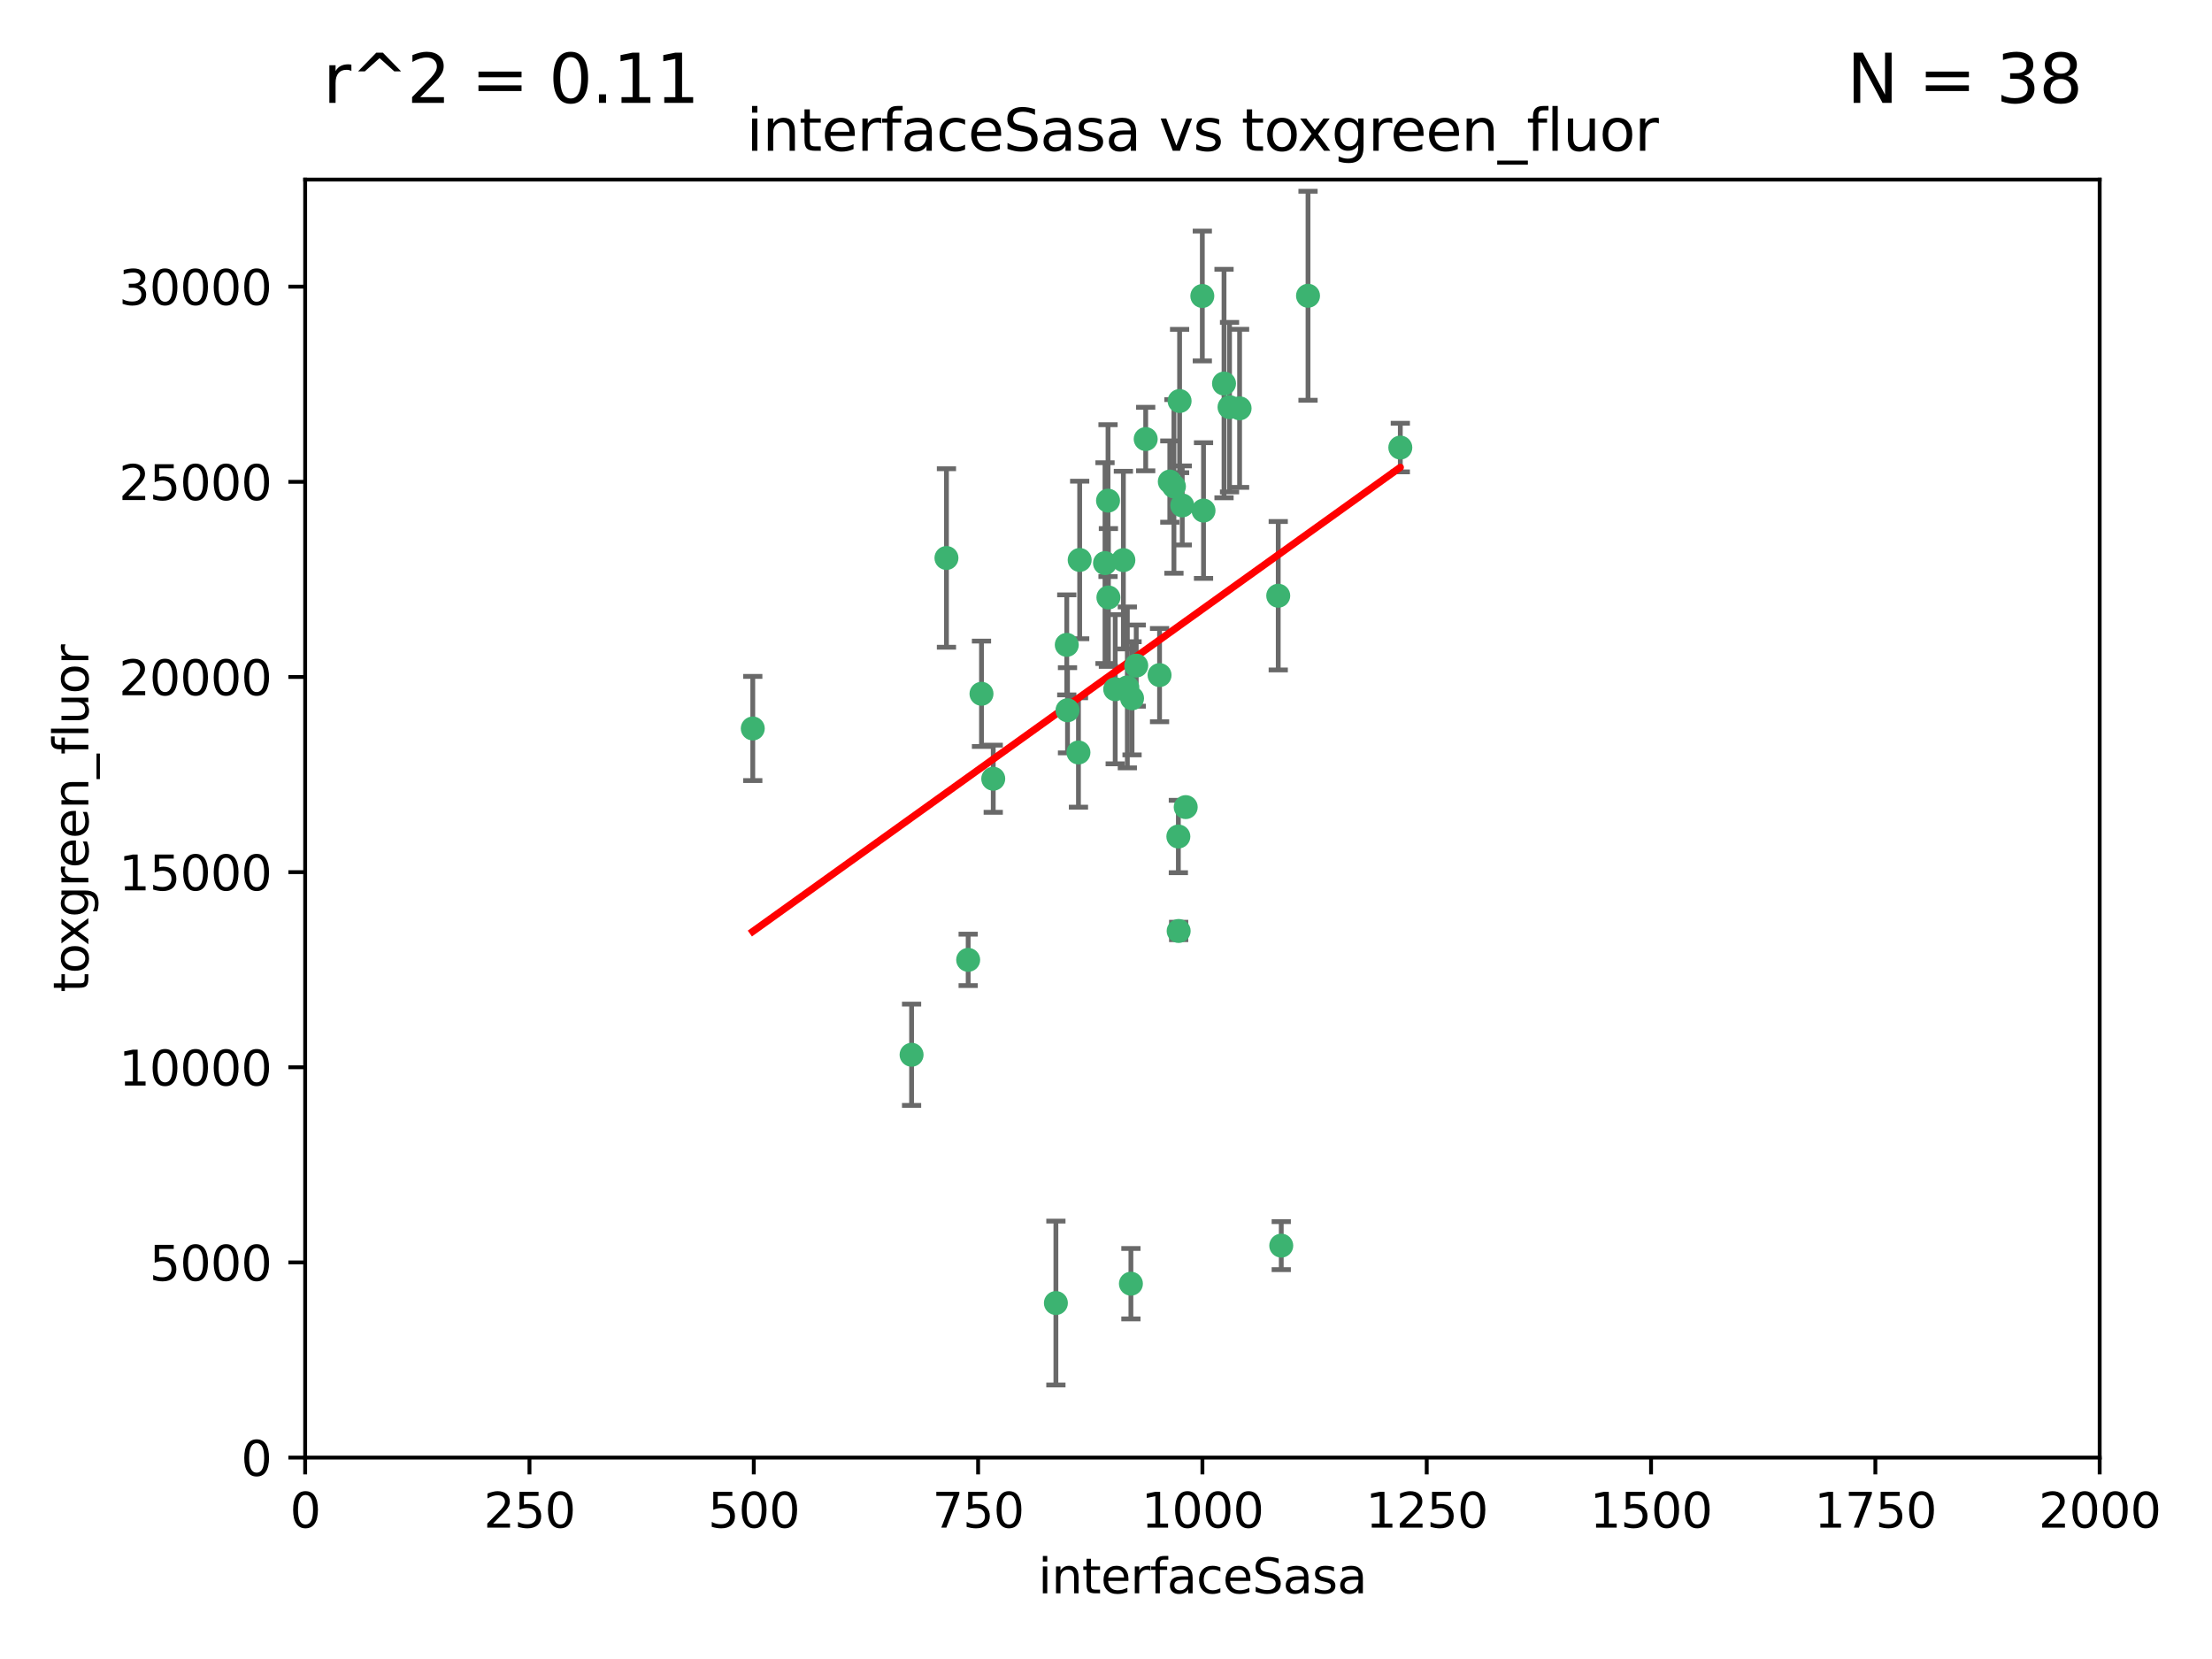 <?xml version="1.0" encoding="utf-8" standalone="no"?>
<!DOCTYPE svg PUBLIC "-//W3C//DTD SVG 1.1//EN"
  "http://www.w3.org/Graphics/SVG/1.1/DTD/svg11.dtd">
<svg xmlns:xlink="http://www.w3.org/1999/xlink" width="460.8pt" height="345.6pt" viewBox="0 0 460.8 345.6" xmlns="http://www.w3.org/2000/svg" version="1.1">
 <defs>
  <style type="text/css">*{stroke-linejoin: round; stroke-linecap: butt}</style>
 </defs>
 <g id="figure_1">
  <g id="patch_1">
   <path d="M 0 345.6 
L 460.8 345.6 
L 460.8 0 
L 0 0 
z
" style="fill: #ffffff"/>
  </g>
  <g id="axes_1">
   <g id="patch_2">
    <path d="M 63.571 303.64 
L 437.4 303.64 
L 437.4 37.411 
L 63.571 37.411 
z
" style="fill: #ffffff"/>
   </g>
   <g id="PathCollection_1">
    <defs>
     <path id="m54187529a6" d="M 0 1.118 
C 0.297 1.118 0.581 1 0.791 0.791 
C 1 0.581 1.118 0.297 1.118 0 
C 1.118 -0.297 1 -0.581 0.791 -0.791 
C 0.581 -1 0.297 -1.118 0 -1.118 
C -0.297 -1.118 -0.581 -1 -0.791 -0.791 
C -1 -0.581 -1.118 -0.297 -1.118 0 
C -1.118 0.297 -1 0.581 -0.791 0.791 
C -0.581 1 -0.297 1.118 0 1.118 
z
" style="stroke: #3cb371"/>
    </defs>
    <g clip-path="url(#pf395043633)">
     <use xlink:href="#m54187529a6" x="243.693" y="100.319" style="fill: #3cb371; stroke: #3cb371"/>
     <use xlink:href="#m54187529a6" x="272.484" y="61.614" style="fill: #3cb371; stroke: #3cb371"/>
     <use xlink:href="#m54187529a6" x="266.28" y="124.1" style="fill: #3cb371; stroke: #3cb371"/>
     <use xlink:href="#m54187529a6" x="250.716" y="106.358" style="fill: #3cb371; stroke: #3cb371"/>
     <use xlink:href="#m54187529a6" x="254.987" y="79.9" style="fill: #3cb371; stroke: #3cb371"/>
     <use xlink:href="#m54187529a6" x="258.229" y="85.062" style="fill: #3cb371; stroke: #3cb371"/>
     <use xlink:href="#m54187529a6" x="241.557" y="140.634" style="fill: #3cb371; stroke: #3cb371"/>
     <use xlink:href="#m54187529a6" x="230.194" y="117.306" style="fill: #3cb371; stroke: #3cb371"/>
     <use xlink:href="#m54187529a6" x="246.284" y="105.288" style="fill: #3cb371; stroke: #3cb371"/>
     <use xlink:href="#m54187529a6" x="244.553" y="101.33" style="fill: #3cb371; stroke: #3cb371"/>
     <use xlink:href="#m54187529a6" x="232.318" y="143.574" style="fill: #3cb371; stroke: #3cb371"/>
     <use xlink:href="#m54187529a6" x="256.134" y="84.817" style="fill: #3cb371; stroke: #3cb371"/>
     <use xlink:href="#m54187529a6" x="234.02" y="116.682" style="fill: #3cb371; stroke: #3cb371"/>
     <use xlink:href="#m54187529a6" x="238.669" y="91.463" style="fill: #3cb371; stroke: #3cb371"/>
     <use xlink:href="#m54187529a6" x="245.731" y="83.54" style="fill: #3cb371; stroke: #3cb371"/>
     <use xlink:href="#m54187529a6" x="266.908" y="259.488" style="fill: #3cb371; stroke: #3cb371"/>
     <use xlink:href="#m54187529a6" x="222.381" y="147.962" style="fill: #3cb371; stroke: #3cb371"/>
     <use xlink:href="#m54187529a6" x="291.711" y="93.237" style="fill: #3cb371; stroke: #3cb371"/>
     <use xlink:href="#m54187529a6" x="224.916" y="116.65" style="fill: #3cb371; stroke: #3cb371"/>
     <use xlink:href="#m54187529a6" x="250.465" y="61.664" style="fill: #3cb371; stroke: #3cb371"/>
     <use xlink:href="#m54187529a6" x="204.462" y="144.527" style="fill: #3cb371; stroke: #3cb371"/>
     <use xlink:href="#m54187529a6" x="201.688" y="199.958" style="fill: #3cb371; stroke: #3cb371"/>
     <use xlink:href="#m54187529a6" x="222.228" y="134.337" style="fill: #3cb371; stroke: #3cb371"/>
     <use xlink:href="#m54187529a6" x="230.822" y="104.293" style="fill: #3cb371; stroke: #3cb371"/>
     <use xlink:href="#m54187529a6" x="224.662" y="156.754" style="fill: #3cb371; stroke: #3cb371"/>
     <use xlink:href="#m54187529a6" x="236.699" y="138.657" style="fill: #3cb371; stroke: #3cb371"/>
     <use xlink:href="#m54187529a6" x="230.901" y="124.464" style="fill: #3cb371; stroke: #3cb371"/>
     <use xlink:href="#m54187529a6" x="245.473" y="174.261" style="fill: #3cb371; stroke: #3cb371"/>
     <use xlink:href="#m54187529a6" x="206.91" y="162.223" style="fill: #3cb371; stroke: #3cb371"/>
     <use xlink:href="#m54187529a6" x="235.59" y="267.417" style="fill: #3cb371; stroke: #3cb371"/>
     <use xlink:href="#m54187529a6" x="245.536" y="193.94" style="fill: #3cb371; stroke: #3cb371"/>
     <use xlink:href="#m54187529a6" x="235.826" y="145.468" style="fill: #3cb371; stroke: #3cb371"/>
     <use xlink:href="#m54187529a6" x="247.005" y="168.134" style="fill: #3cb371; stroke: #3cb371"/>
     <use xlink:href="#m54187529a6" x="219.963" y="271.445" style="fill: #3cb371; stroke: #3cb371"/>
     <use xlink:href="#m54187529a6" x="189.899" y="219.726" style="fill: #3cb371; stroke: #3cb371"/>
     <use xlink:href="#m54187529a6" x="234.846" y="143.2" style="fill: #3cb371; stroke: #3cb371"/>
     <use xlink:href="#m54187529a6" x="197.163" y="116.24" style="fill: #3cb371; stroke: #3cb371"/>
     <use xlink:href="#m54187529a6" x="156.817" y="151.755" style="fill: #3cb371; stroke: #3cb371"/>
    </g>
   </g>
   <g id="matplotlib.axis_1">
    <g id="xtick_1">
     <g id="line2d_1">
      <defs>
       <path id="m71672c6d0e" d="M 0 0 
L 0 3.5 
" style="stroke: #000000; stroke-width: 0.8"/>
      </defs>
      <g>
       <use xlink:href="#m71672c6d0e" x="63.571" y="303.64" style="stroke: #000000; stroke-width: 0.8"/>
      </g>
     </g>
     <g id="text_1">
      <!-- 0 -->
      <g transform="translate(60.39 318.238)scale(0.1 -0.1)">
       <defs>
        <path id="DejaVuSans-30" d="M 2034 4250 
Q 1547 4250 1301 3770 
Q 1056 3291 1056 2328 
Q 1056 1369 1301 889 
Q 1547 409 2034 409 
Q 2525 409 2770 889 
Q 3016 1369 3016 2328 
Q 3016 3291 2770 3770 
Q 2525 4250 2034 4250 
z
M 2034 4750 
Q 2819 4750 3233 4129 
Q 3647 3509 3647 2328 
Q 3647 1150 3233 529 
Q 2819 -91 2034 -91 
Q 1250 -91 836 529 
Q 422 1150 422 2328 
Q 422 3509 836 4129 
Q 1250 4750 2034 4750 
z
" transform="scale(0.016)"/>
       </defs>
       <use xlink:href="#DejaVuSans-30"/>
      </g>
     </g>
    </g>
    <g id="xtick_2">
     <g id="line2d_2">
      <g>
       <use xlink:href="#m71672c6d0e" x="110.3" y="303.64" style="stroke: #000000; stroke-width: 0.8"/>
      </g>
     </g>
     <g id="text_2">
      <!-- 250 -->
      <g transform="translate(100.756 318.238)scale(0.1 -0.1)">
       <defs>
        <path id="DejaVuSans-32" d="M 1228 531 
L 3431 531 
L 3431 0 
L 469 0 
L 469 531 
Q 828 903 1448 1529 
Q 2069 2156 2228 2338 
Q 2531 2678 2651 2914 
Q 2772 3150 2772 3378 
Q 2772 3750 2511 3984 
Q 2250 4219 1831 4219 
Q 1534 4219 1204 4116 
Q 875 4013 500 3803 
L 500 4441 
Q 881 4594 1212 4672 
Q 1544 4750 1819 4750 
Q 2544 4750 2975 4387 
Q 3406 4025 3406 3419 
Q 3406 3131 3298 2873 
Q 3191 2616 2906 2266 
Q 2828 2175 2409 1742 
Q 1991 1309 1228 531 
z
" transform="scale(0.016)"/>
        <path id="DejaVuSans-35" d="M 691 4666 
L 3169 4666 
L 3169 4134 
L 1269 4134 
L 1269 2991 
Q 1406 3038 1543 3061 
Q 1681 3084 1819 3084 
Q 2600 3084 3056 2656 
Q 3513 2228 3513 1497 
Q 3513 744 3044 326 
Q 2575 -91 1722 -91 
Q 1428 -91 1123 -41 
Q 819 9 494 109 
L 494 744 
Q 775 591 1075 516 
Q 1375 441 1709 441 
Q 2250 441 2565 725 
Q 2881 1009 2881 1497 
Q 2881 1984 2565 2268 
Q 2250 2553 1709 2553 
Q 1456 2553 1204 2497 
Q 953 2441 691 2322 
L 691 4666 
z
" transform="scale(0.016)"/>
       </defs>
       <use xlink:href="#DejaVuSans-32"/>
       <use xlink:href="#DejaVuSans-35" x="63.623"/>
       <use xlink:href="#DejaVuSans-30" x="127.246"/>
      </g>
     </g>
    </g>
    <g id="xtick_3">
     <g id="line2d_3">
      <g>
       <use xlink:href="#m71672c6d0e" x="157.028" y="303.64" style="stroke: #000000; stroke-width: 0.8"/>
      </g>
     </g>
     <g id="text_3">
      <!-- 500 -->
      <g transform="translate(147.485 318.238)scale(0.1 -0.1)">
       <use xlink:href="#DejaVuSans-35"/>
       <use xlink:href="#DejaVuSans-30" x="63.623"/>
       <use xlink:href="#DejaVuSans-30" x="127.246"/>
      </g>
     </g>
    </g>
    <g id="xtick_4">
     <g id="line2d_4">
      <g>
       <use xlink:href="#m71672c6d0e" x="203.757" y="303.64" style="stroke: #000000; stroke-width: 0.8"/>
      </g>
     </g>
     <g id="text_4">
      <!-- 750 -->
      <g transform="translate(194.213 318.238)scale(0.1 -0.1)">
       <defs>
        <path id="DejaVuSans-37" d="M 525 4666 
L 3525 4666 
L 3525 4397 
L 1831 0 
L 1172 0 
L 2766 4134 
L 525 4134 
L 525 4666 
z
" transform="scale(0.016)"/>
       </defs>
       <use xlink:href="#DejaVuSans-37"/>
       <use xlink:href="#DejaVuSans-35" x="63.623"/>
       <use xlink:href="#DejaVuSans-30" x="127.246"/>
      </g>
     </g>
    </g>
    <g id="xtick_5">
     <g id="line2d_5">
      <g>
       <use xlink:href="#m71672c6d0e" x="250.486" y="303.64" style="stroke: #000000; stroke-width: 0.8"/>
      </g>
     </g>
     <g id="text_5">
      <!-- 1000 -->
      <g transform="translate(237.761 318.238)scale(0.1 -0.1)">
       <defs>
        <path id="DejaVuSans-31" d="M 794 531 
L 1825 531 
L 1825 4091 
L 703 3866 
L 703 4441 
L 1819 4666 
L 2450 4666 
L 2450 531 
L 3481 531 
L 3481 0 
L 794 0 
L 794 531 
z
" transform="scale(0.016)"/>
       </defs>
       <use xlink:href="#DejaVuSans-31"/>
       <use xlink:href="#DejaVuSans-30" x="63.623"/>
       <use xlink:href="#DejaVuSans-30" x="127.246"/>
       <use xlink:href="#DejaVuSans-30" x="190.869"/>
      </g>
     </g>
    </g>
    <g id="xtick_6">
     <g id="line2d_6">
      <g>
       <use xlink:href="#m71672c6d0e" x="297.214" y="303.64" style="stroke: #000000; stroke-width: 0.8"/>
      </g>
     </g>
     <g id="text_6">
      <!-- 1250 -->
      <g transform="translate(284.489 318.238)scale(0.1 -0.1)">
       <use xlink:href="#DejaVuSans-31"/>
       <use xlink:href="#DejaVuSans-32" x="63.623"/>
       <use xlink:href="#DejaVuSans-35" x="127.246"/>
       <use xlink:href="#DejaVuSans-30" x="190.869"/>
      </g>
     </g>
    </g>
    <g id="xtick_7">
     <g id="line2d_7">
      <g>
       <use xlink:href="#m71672c6d0e" x="343.943" y="303.64" style="stroke: #000000; stroke-width: 0.8"/>
      </g>
     </g>
     <g id="text_7">
      <!-- 1500 -->
      <g transform="translate(331.218 318.238)scale(0.1 -0.1)">
       <use xlink:href="#DejaVuSans-31"/>
       <use xlink:href="#DejaVuSans-35" x="63.623"/>
       <use xlink:href="#DejaVuSans-30" x="127.246"/>
       <use xlink:href="#DejaVuSans-30" x="190.869"/>
      </g>
     </g>
    </g>
    <g id="xtick_8">
     <g id="line2d_8">
      <g>
       <use xlink:href="#m71672c6d0e" x="390.671" y="303.64" style="stroke: #000000; stroke-width: 0.8"/>
      </g>
     </g>
     <g id="text_8">
      <!-- 1750 -->
      <g transform="translate(377.946 318.238)scale(0.1 -0.1)">
       <use xlink:href="#DejaVuSans-31"/>
       <use xlink:href="#DejaVuSans-37" x="63.623"/>
       <use xlink:href="#DejaVuSans-35" x="127.246"/>
       <use xlink:href="#DejaVuSans-30" x="190.869"/>
      </g>
     </g>
    </g>
    <g id="xtick_9">
     <g id="line2d_9">
      <g>
       <use xlink:href="#m71672c6d0e" x="437.4" y="303.64" style="stroke: #000000; stroke-width: 0.8"/>
      </g>
     </g>
     <g id="text_9">
      <!-- 2000 -->
      <g transform="translate(424.675 318.238)scale(0.1 -0.1)">
       <use xlink:href="#DejaVuSans-32"/>
       <use xlink:href="#DejaVuSans-30" x="63.623"/>
       <use xlink:href="#DejaVuSans-30" x="127.246"/>
       <use xlink:href="#DejaVuSans-30" x="190.869"/>
      </g>
     </g>
    </g>
    <g id="text_10">
     <!-- interfaceSasa -->
     <g transform="translate(216.279 331.917)scale(0.1 -0.1)">
      <defs>
       <path id="DejaVuSans-69" d="M 603 3500 
L 1178 3500 
L 1178 0 
L 603 0 
L 603 3500 
z
M 603 4863 
L 1178 4863 
L 1178 4134 
L 603 4134 
L 603 4863 
z
" transform="scale(0.016)"/>
       <path id="DejaVuSans-6e" d="M 3513 2113 
L 3513 0 
L 2938 0 
L 2938 2094 
Q 2938 2591 2744 2837 
Q 2550 3084 2163 3084 
Q 1697 3084 1428 2787 
Q 1159 2491 1159 1978 
L 1159 0 
L 581 0 
L 581 3500 
L 1159 3500 
L 1159 2956 
Q 1366 3272 1645 3428 
Q 1925 3584 2291 3584 
Q 2894 3584 3203 3211 
Q 3513 2838 3513 2113 
z
" transform="scale(0.016)"/>
       <path id="DejaVuSans-74" d="M 1172 4494 
L 1172 3500 
L 2356 3500 
L 2356 3053 
L 1172 3053 
L 1172 1153 
Q 1172 725 1289 603 
Q 1406 481 1766 481 
L 2356 481 
L 2356 0 
L 1766 0 
Q 1100 0 847 248 
Q 594 497 594 1153 
L 594 3053 
L 172 3053 
L 172 3500 
L 594 3500 
L 594 4494 
L 1172 4494 
z
" transform="scale(0.016)"/>
       <path id="DejaVuSans-65" d="M 3597 1894 
L 3597 1613 
L 953 1613 
Q 991 1019 1311 708 
Q 1631 397 2203 397 
Q 2534 397 2845 478 
Q 3156 559 3463 722 
L 3463 178 
Q 3153 47 2828 -22 
Q 2503 -91 2169 -91 
Q 1331 -91 842 396 
Q 353 884 353 1716 
Q 353 2575 817 3079 
Q 1281 3584 2069 3584 
Q 2775 3584 3186 3129 
Q 3597 2675 3597 1894 
z
M 3022 2063 
Q 3016 2534 2758 2815 
Q 2500 3097 2075 3097 
Q 1594 3097 1305 2825 
Q 1016 2553 972 2059 
L 3022 2063 
z
" transform="scale(0.016)"/>
       <path id="DejaVuSans-72" d="M 2631 2963 
Q 2534 3019 2420 3045 
Q 2306 3072 2169 3072 
Q 1681 3072 1420 2755 
Q 1159 2438 1159 1844 
L 1159 0 
L 581 0 
L 581 3500 
L 1159 3500 
L 1159 2956 
Q 1341 3275 1631 3429 
Q 1922 3584 2338 3584 
Q 2397 3584 2469 3576 
Q 2541 3569 2628 3553 
L 2631 2963 
z
" transform="scale(0.016)"/>
       <path id="DejaVuSans-66" d="M 2375 4863 
L 2375 4384 
L 1825 4384 
Q 1516 4384 1395 4259 
Q 1275 4134 1275 3809 
L 1275 3500 
L 2222 3500 
L 2222 3053 
L 1275 3053 
L 1275 0 
L 697 0 
L 697 3053 
L 147 3053 
L 147 3500 
L 697 3500 
L 697 3744 
Q 697 4328 969 4595 
Q 1241 4863 1831 4863 
L 2375 4863 
z
" transform="scale(0.016)"/>
       <path id="DejaVuSans-61" d="M 2194 1759 
Q 1497 1759 1228 1600 
Q 959 1441 959 1056 
Q 959 750 1161 570 
Q 1363 391 1709 391 
Q 2188 391 2477 730 
Q 2766 1069 2766 1631 
L 2766 1759 
L 2194 1759 
z
M 3341 1997 
L 3341 0 
L 2766 0 
L 2766 531 
Q 2569 213 2275 61 
Q 1981 -91 1556 -91 
Q 1019 -91 701 211 
Q 384 513 384 1019 
Q 384 1609 779 1909 
Q 1175 2209 1959 2209 
L 2766 2209 
L 2766 2266 
Q 2766 2663 2505 2880 
Q 2244 3097 1772 3097 
Q 1472 3097 1187 3025 
Q 903 2953 641 2809 
L 641 3341 
Q 956 3463 1253 3523 
Q 1550 3584 1831 3584 
Q 2591 3584 2966 3190 
Q 3341 2797 3341 1997 
z
" transform="scale(0.016)"/>
       <path id="DejaVuSans-63" d="M 3122 3366 
L 3122 2828 
Q 2878 2963 2633 3030 
Q 2388 3097 2138 3097 
Q 1578 3097 1268 2742 
Q 959 2388 959 1747 
Q 959 1106 1268 751 
Q 1578 397 2138 397 
Q 2388 397 2633 464 
Q 2878 531 3122 666 
L 3122 134 
Q 2881 22 2623 -34 
Q 2366 -91 2075 -91 
Q 1284 -91 818 406 
Q 353 903 353 1747 
Q 353 2603 823 3093 
Q 1294 3584 2113 3584 
Q 2378 3584 2631 3529 
Q 2884 3475 3122 3366 
z
" transform="scale(0.016)"/>
       <path id="DejaVuSans-53" d="M 3425 4513 
L 3425 3897 
Q 3066 4069 2747 4153 
Q 2428 4238 2131 4238 
Q 1616 4238 1336 4038 
Q 1056 3838 1056 3469 
Q 1056 3159 1242 3001 
Q 1428 2844 1947 2747 
L 2328 2669 
Q 3034 2534 3370 2195 
Q 3706 1856 3706 1288 
Q 3706 609 3251 259 
Q 2797 -91 1919 -91 
Q 1588 -91 1214 -16 
Q 841 59 441 206 
L 441 856 
Q 825 641 1194 531 
Q 1563 422 1919 422 
Q 2459 422 2753 634 
Q 3047 847 3047 1241 
Q 3047 1584 2836 1778 
Q 2625 1972 2144 2069 
L 1759 2144 
Q 1053 2284 737 2584 
Q 422 2884 422 3419 
Q 422 4038 858 4394 
Q 1294 4750 2059 4750 
Q 2388 4750 2728 4690 
Q 3069 4631 3425 4513 
z
" transform="scale(0.016)"/>
       <path id="DejaVuSans-73" d="M 2834 3397 
L 2834 2853 
Q 2591 2978 2328 3040 
Q 2066 3103 1784 3103 
Q 1356 3103 1142 2972 
Q 928 2841 928 2578 
Q 928 2378 1081 2264 
Q 1234 2150 1697 2047 
L 1894 2003 
Q 2506 1872 2764 1633 
Q 3022 1394 3022 966 
Q 3022 478 2636 193 
Q 2250 -91 1575 -91 
Q 1294 -91 989 -36 
Q 684 19 347 128 
L 347 722 
Q 666 556 975 473 
Q 1284 391 1588 391 
Q 1994 391 2212 530 
Q 2431 669 2431 922 
Q 2431 1156 2273 1281 
Q 2116 1406 1581 1522 
L 1381 1569 
Q 847 1681 609 1914 
Q 372 2147 372 2553 
Q 372 3047 722 3315 
Q 1072 3584 1716 3584 
Q 2034 3584 2315 3537 
Q 2597 3491 2834 3397 
z
" transform="scale(0.016)"/>
      </defs>
      <use xlink:href="#DejaVuSans-69"/>
      <use xlink:href="#DejaVuSans-6e" x="27.783"/>
      <use xlink:href="#DejaVuSans-74" x="91.162"/>
      <use xlink:href="#DejaVuSans-65" x="130.371"/>
      <use xlink:href="#DejaVuSans-72" x="191.895"/>
      <use xlink:href="#DejaVuSans-66" x="233.008"/>
      <use xlink:href="#DejaVuSans-61" x="268.213"/>
      <use xlink:href="#DejaVuSans-63" x="329.492"/>
      <use xlink:href="#DejaVuSans-65" x="384.473"/>
      <use xlink:href="#DejaVuSans-53" x="445.996"/>
      <use xlink:href="#DejaVuSans-61" x="509.473"/>
      <use xlink:href="#DejaVuSans-73" x="570.752"/>
      <use xlink:href="#DejaVuSans-61" x="622.852"/>
     </g>
    </g>
   </g>
   <g id="matplotlib.axis_2">
    <g id="ytick_1">
     <g id="line2d_10">
      <defs>
       <path id="maea3e92b6a" d="M 0 0 
L -3.5 0 
" style="stroke: #000000; stroke-width: 0.8"/>
      </defs>
      <g>
       <use xlink:href="#maea3e92b6a" x="63.571" y="303.64" style="stroke: #000000; stroke-width: 0.8"/>
      </g>
     </g>
     <g id="text_11">
      <!-- 0 -->
      <g transform="translate(50.209 307.439)scale(0.1 -0.1)">
       <use xlink:href="#DejaVuSans-30"/>
      </g>
     </g>
    </g>
    <g id="ytick_2">
     <g id="line2d_11">
      <g>
       <use xlink:href="#maea3e92b6a" x="63.571" y="262.986" style="stroke: #000000; stroke-width: 0.8"/>
      </g>
     </g>
     <g id="text_12">
      <!-- 5000 -->
      <g transform="translate(31.121 266.786)scale(0.1 -0.1)">
       <use xlink:href="#DejaVuSans-35"/>
       <use xlink:href="#DejaVuSans-30" x="63.623"/>
       <use xlink:href="#DejaVuSans-30" x="127.246"/>
       <use xlink:href="#DejaVuSans-30" x="190.869"/>
      </g>
     </g>
    </g>
    <g id="ytick_3">
     <g id="line2d_12">
      <g>
       <use xlink:href="#maea3e92b6a" x="63.571" y="222.333" style="stroke: #000000; stroke-width: 0.8"/>
      </g>
     </g>
     <g id="text_13">
      <!-- 10000 -->
      <g transform="translate(24.759 226.132)scale(0.1 -0.1)">
       <use xlink:href="#DejaVuSans-31"/>
       <use xlink:href="#DejaVuSans-30" x="63.623"/>
       <use xlink:href="#DejaVuSans-30" x="127.246"/>
       <use xlink:href="#DejaVuSans-30" x="190.869"/>
       <use xlink:href="#DejaVuSans-30" x="254.492"/>
      </g>
     </g>
    </g>
    <g id="ytick_4">
     <g id="line2d_13">
      <g>
       <use xlink:href="#maea3e92b6a" x="63.571" y="181.679" style="stroke: #000000; stroke-width: 0.8"/>
      </g>
     </g>
     <g id="text_14">
      <!-- 15000 -->
      <g transform="translate(24.759 185.478)scale(0.1 -0.1)">
       <use xlink:href="#DejaVuSans-31"/>
       <use xlink:href="#DejaVuSans-35" x="63.623"/>
       <use xlink:href="#DejaVuSans-30" x="127.246"/>
       <use xlink:href="#DejaVuSans-30" x="190.869"/>
       <use xlink:href="#DejaVuSans-30" x="254.492"/>
      </g>
     </g>
    </g>
    <g id="ytick_5">
     <g id="line2d_14">
      <g>
       <use xlink:href="#maea3e92b6a" x="63.571" y="141.026" style="stroke: #000000; stroke-width: 0.8"/>
      </g>
     </g>
     <g id="text_15">
      <!-- 20000 -->
      <g transform="translate(24.759 144.825)scale(0.1 -0.1)">
       <use xlink:href="#DejaVuSans-32"/>
       <use xlink:href="#DejaVuSans-30" x="63.623"/>
       <use xlink:href="#DejaVuSans-30" x="127.246"/>
       <use xlink:href="#DejaVuSans-30" x="190.869"/>
       <use xlink:href="#DejaVuSans-30" x="254.492"/>
      </g>
     </g>
    </g>
    <g id="ytick_6">
     <g id="line2d_15">
      <g>
       <use xlink:href="#maea3e92b6a" x="63.571" y="100.372" style="stroke: #000000; stroke-width: 0.8"/>
      </g>
     </g>
     <g id="text_16">
      <!-- 25000 -->
      <g transform="translate(24.759 104.171)scale(0.1 -0.1)">
       <use xlink:href="#DejaVuSans-32"/>
       <use xlink:href="#DejaVuSans-35" x="63.623"/>
       <use xlink:href="#DejaVuSans-30" x="127.246"/>
       <use xlink:href="#DejaVuSans-30" x="190.869"/>
       <use xlink:href="#DejaVuSans-30" x="254.492"/>
      </g>
     </g>
    </g>
    <g id="ytick_7">
     <g id="line2d_16">
      <g>
       <use xlink:href="#maea3e92b6a" x="63.571" y="59.718" style="stroke: #000000; stroke-width: 0.8"/>
      </g>
     </g>
     <g id="text_17">
      <!-- 30000 -->
      <g transform="translate(24.759 63.518)scale(0.1 -0.1)">
       <defs>
        <path id="DejaVuSans-33" d="M 2597 2516 
Q 3050 2419 3304 2112 
Q 3559 1806 3559 1356 
Q 3559 666 3084 287 
Q 2609 -91 1734 -91 
Q 1441 -91 1130 -33 
Q 819 25 488 141 
L 488 750 
Q 750 597 1062 519 
Q 1375 441 1716 441 
Q 2309 441 2620 675 
Q 2931 909 2931 1356 
Q 2931 1769 2642 2001 
Q 2353 2234 1838 2234 
L 1294 2234 
L 1294 2753 
L 1863 2753 
Q 2328 2753 2575 2939 
Q 2822 3125 2822 3475 
Q 2822 3834 2567 4026 
Q 2313 4219 1838 4219 
Q 1578 4219 1281 4162 
Q 984 4106 628 3988 
L 628 4550 
Q 988 4650 1302 4700 
Q 1616 4750 1894 4750 
Q 2613 4750 3031 4423 
Q 3450 4097 3450 3541 
Q 3450 3153 3228 2886 
Q 3006 2619 2597 2516 
z
" transform="scale(0.016)"/>
       </defs>
       <use xlink:href="#DejaVuSans-33"/>
       <use xlink:href="#DejaVuSans-30" x="63.623"/>
       <use xlink:href="#DejaVuSans-30" x="127.246"/>
       <use xlink:href="#DejaVuSans-30" x="190.869"/>
       <use xlink:href="#DejaVuSans-30" x="254.492"/>
      </g>
     </g>
    </g>
    <g id="text_18">
     <!-- toxgreen_fluor -->
     <g transform="translate(18.401 206.72)rotate(-90)scale(0.1 -0.1)">
      <defs>
       <path id="DejaVuSans-6f" d="M 1959 3097 
Q 1497 3097 1228 2736 
Q 959 2375 959 1747 
Q 959 1119 1226 758 
Q 1494 397 1959 397 
Q 2419 397 2687 759 
Q 2956 1122 2956 1747 
Q 2956 2369 2687 2733 
Q 2419 3097 1959 3097 
z
M 1959 3584 
Q 2709 3584 3137 3096 
Q 3566 2609 3566 1747 
Q 3566 888 3137 398 
Q 2709 -91 1959 -91 
Q 1206 -91 779 398 
Q 353 888 353 1747 
Q 353 2609 779 3096 
Q 1206 3584 1959 3584 
z
" transform="scale(0.016)"/>
       <path id="DejaVuSans-78" d="M 3513 3500 
L 2247 1797 
L 3578 0 
L 2900 0 
L 1881 1375 
L 863 0 
L 184 0 
L 1544 1831 
L 300 3500 
L 978 3500 
L 1906 2253 
L 2834 3500 
L 3513 3500 
z
" transform="scale(0.016)"/>
       <path id="DejaVuSans-67" d="M 2906 1791 
Q 2906 2416 2648 2759 
Q 2391 3103 1925 3103 
Q 1463 3103 1205 2759 
Q 947 2416 947 1791 
Q 947 1169 1205 825 
Q 1463 481 1925 481 
Q 2391 481 2648 825 
Q 2906 1169 2906 1791 
z
M 3481 434 
Q 3481 -459 3084 -895 
Q 2688 -1331 1869 -1331 
Q 1566 -1331 1297 -1286 
Q 1028 -1241 775 -1147 
L 775 -588 
Q 1028 -725 1275 -790 
Q 1522 -856 1778 -856 
Q 2344 -856 2625 -561 
Q 2906 -266 2906 331 
L 2906 616 
Q 2728 306 2450 153 
Q 2172 0 1784 0 
Q 1141 0 747 490 
Q 353 981 353 1791 
Q 353 2603 747 3093 
Q 1141 3584 1784 3584 
Q 2172 3584 2450 3431 
Q 2728 3278 2906 2969 
L 2906 3500 
L 3481 3500 
L 3481 434 
z
" transform="scale(0.016)"/>
       <path id="DejaVuSans-5f" d="M 3263 -1063 
L 3263 -1509 
L -63 -1509 
L -63 -1063 
L 3263 -1063 
z
" transform="scale(0.016)"/>
       <path id="DejaVuSans-6c" d="M 603 4863 
L 1178 4863 
L 1178 0 
L 603 0 
L 603 4863 
z
" transform="scale(0.016)"/>
       <path id="DejaVuSans-75" d="M 544 1381 
L 544 3500 
L 1119 3500 
L 1119 1403 
Q 1119 906 1312 657 
Q 1506 409 1894 409 
Q 2359 409 2629 706 
Q 2900 1003 2900 1516 
L 2900 3500 
L 3475 3500 
L 3475 0 
L 2900 0 
L 2900 538 
Q 2691 219 2414 64 
Q 2138 -91 1772 -91 
Q 1169 -91 856 284 
Q 544 659 544 1381 
z
M 1991 3584 
L 1991 3584 
z
" transform="scale(0.016)"/>
      </defs>
      <use xlink:href="#DejaVuSans-74"/>
      <use xlink:href="#DejaVuSans-6f" x="39.209"/>
      <use xlink:href="#DejaVuSans-78" x="97.266"/>
      <use xlink:href="#DejaVuSans-67" x="156.445"/>
      <use xlink:href="#DejaVuSans-72" x="219.922"/>
      <use xlink:href="#DejaVuSans-65" x="258.785"/>
      <use xlink:href="#DejaVuSans-65" x="320.309"/>
      <use xlink:href="#DejaVuSans-6e" x="381.832"/>
      <use xlink:href="#DejaVuSans-5f" x="445.211"/>
      <use xlink:href="#DejaVuSans-66" x="495.211"/>
      <use xlink:href="#DejaVuSans-6c" x="530.416"/>
      <use xlink:href="#DejaVuSans-75" x="558.199"/>
      <use xlink:href="#DejaVuSans-6f" x="621.578"/>
      <use xlink:href="#DejaVuSans-72" x="682.76"/>
     </g>
    </g>
   </g>
   <g id="LineCollection_1">
    <path d="M 243.693 108.787 
L 243.693 91.852 
" clip-path="url(#pf395043633)" style="fill: none; stroke: #696969"/>
    <path d="M 272.484 83.38 
L 272.484 39.848 
" clip-path="url(#pf395043633)" style="fill: none; stroke: #696969"/>
    <path d="M 266.28 139.562 
L 266.28 108.638 
" clip-path="url(#pf395043633)" style="fill: none; stroke: #696969"/>
    <path d="M 250.716 120.489 
L 250.716 92.227 
" clip-path="url(#pf395043633)" style="fill: none; stroke: #696969"/>
    <path d="M 254.987 103.698 
L 254.987 56.102 
" clip-path="url(#pf395043633)" style="fill: none; stroke: #696969"/>
    <path d="M 258.229 101.528 
L 258.229 68.595 
" clip-path="url(#pf395043633)" style="fill: none; stroke: #696969"/>
    <path d="M 241.557 150.349 
L 241.557 130.92 
" clip-path="url(#pf395043633)" style="fill: none; stroke: #696969"/>
    <path d="M 230.194 138.218 
L 230.194 96.393 
" clip-path="url(#pf395043633)" style="fill: none; stroke: #696969"/>
    <path d="M 246.284 113.522 
L 246.284 97.054 
" clip-path="url(#pf395043633)" style="fill: none; stroke: #696969"/>
    <path d="M 244.553 119.415 
L 244.553 83.245 
" clip-path="url(#pf395043633)" style="fill: none; stroke: #696969"/>
    <path d="M 232.318 159.116 
L 232.318 128.031 
" clip-path="url(#pf395043633)" style="fill: none; stroke: #696969"/>
    <path d="M 256.134 102.476 
L 256.134 67.157 
" clip-path="url(#pf395043633)" style="fill: none; stroke: #696969"/>
    <path d="M 234.02 135.19 
L 234.02 98.175 
" clip-path="url(#pf395043633)" style="fill: none; stroke: #696969"/>
    <path d="M 238.669 98.075 
L 238.669 84.85 
" clip-path="url(#pf395043633)" style="fill: none; stroke: #696969"/>
    <path d="M 245.731 98.468 
L 245.731 68.613 
" clip-path="url(#pf395043633)" style="fill: none; stroke: #696969"/>
    <path d="M 266.908 264.487 
L 266.908 254.489 
" clip-path="url(#pf395043633)" style="fill: none; stroke: #696969"/>
    <path d="M 222.381 156.838 
L 222.381 139.086 
" clip-path="url(#pf395043633)" style="fill: none; stroke: #696969"/>
    <path d="M 291.711 98.3 
L 291.711 88.175 
" clip-path="url(#pf395043633)" style="fill: none; stroke: #696969"/>
    <path d="M 224.916 133.058 
L 224.916 100.243 
" clip-path="url(#pf395043633)" style="fill: none; stroke: #696969"/>
    <path d="M 250.465 75.185 
L 250.465 48.142 
" clip-path="url(#pf395043633)" style="fill: none; stroke: #696969"/>
    <path d="M 204.462 155.498 
L 204.462 133.556 
" clip-path="url(#pf395043633)" style="fill: none; stroke: #696969"/>
    <path d="M 201.688 205.31 
L 201.688 194.605 
" clip-path="url(#pf395043633)" style="fill: none; stroke: #696969"/>
    <path d="M 222.228 144.76 
L 222.228 123.915 
" clip-path="url(#pf395043633)" style="fill: none; stroke: #696969"/>
    <path d="M 230.822 120.111 
L 230.822 88.475 
" clip-path="url(#pf395043633)" style="fill: none; stroke: #696969"/>
    <path d="M 224.662 168.148 
L 224.662 145.359 
" clip-path="url(#pf395043633)" style="fill: none; stroke: #696969"/>
    <path d="M 236.699 147.112 
L 236.699 130.202 
" clip-path="url(#pf395043633)" style="fill: none; stroke: #696969"/>
    <path d="M 230.901 138.816 
L 230.901 110.112 
" clip-path="url(#pf395043633)" style="fill: none; stroke: #696969"/>
    <path d="M 245.473 181.8 
L 245.473 166.721 
" clip-path="url(#pf395043633)" style="fill: none; stroke: #696969"/>
    <path d="M 206.91 169.217 
L 206.91 155.229 
" clip-path="url(#pf395043633)" style="fill: none; stroke: #696969"/>
    <path d="M 235.59 274.752 
L 235.59 260.081 
" clip-path="url(#pf395043633)" style="fill: none; stroke: #696969"/>
    <path d="M 245.536 195.758 
L 245.536 192.122 
" clip-path="url(#pf395043633)" style="fill: none; stroke: #696969"/>
    <path d="M 235.826 157.254 
L 235.826 133.683 
" clip-path="url(#pf395043633)" style="fill: none; stroke: #696969"/>
    <path d="M 247.005 168.892 
L 247.005 167.376 
" clip-path="url(#pf395043633)" style="fill: none; stroke: #696969"/>
    <path d="M 219.963 288.513 
L 219.963 254.376 
" clip-path="url(#pf395043633)" style="fill: none; stroke: #696969"/>
    <path d="M 189.899 230.277 
L 189.899 209.176 
" clip-path="url(#pf395043633)" style="fill: none; stroke: #696969"/>
    <path d="M 234.846 159.961 
L 234.846 126.439 
" clip-path="url(#pf395043633)" style="fill: none; stroke: #696969"/>
    <path d="M 197.163 134.83 
L 197.163 97.649 
" clip-path="url(#pf395043633)" style="fill: none; stroke: #696969"/>
    <path d="M 156.817 162.606 
L 156.817 140.905 
" clip-path="url(#pf395043633)" style="fill: none; stroke: #696969"/>
   </g>
   <g id="line2d_17">
    <defs>
     <path id="mf76e4559be" d="M 2 0 
L -2 -0 
" style="stroke: #696969"/>
    </defs>
    <g clip-path="url(#pf395043633)">
     <use xlink:href="#mf76e4559be" x="243.693" y="108.787" style="fill: #696969; stroke: #696969"/>
     <use xlink:href="#mf76e4559be" x="272.484" y="83.38" style="fill: #696969; stroke: #696969"/>
     <use xlink:href="#mf76e4559be" x="266.28" y="139.562" style="fill: #696969; stroke: #696969"/>
     <use xlink:href="#mf76e4559be" x="250.716" y="120.489" style="fill: #696969; stroke: #696969"/>
     <use xlink:href="#mf76e4559be" x="254.987" y="103.698" style="fill: #696969; stroke: #696969"/>
     <use xlink:href="#mf76e4559be" x="258.229" y="101.528" style="fill: #696969; stroke: #696969"/>
     <use xlink:href="#mf76e4559be" x="241.557" y="150.349" style="fill: #696969; stroke: #696969"/>
     <use xlink:href="#mf76e4559be" x="230.194" y="138.218" style="fill: #696969; stroke: #696969"/>
     <use xlink:href="#mf76e4559be" x="246.284" y="113.522" style="fill: #696969; stroke: #696969"/>
     <use xlink:href="#mf76e4559be" x="244.553" y="119.415" style="fill: #696969; stroke: #696969"/>
     <use xlink:href="#mf76e4559be" x="232.318" y="159.116" style="fill: #696969; stroke: #696969"/>
     <use xlink:href="#mf76e4559be" x="256.134" y="102.476" style="fill: #696969; stroke: #696969"/>
     <use xlink:href="#mf76e4559be" x="234.02" y="135.19" style="fill: #696969; stroke: #696969"/>
     <use xlink:href="#mf76e4559be" x="238.669" y="98.075" style="fill: #696969; stroke: #696969"/>
     <use xlink:href="#mf76e4559be" x="245.731" y="98.468" style="fill: #696969; stroke: #696969"/>
     <use xlink:href="#mf76e4559be" x="266.908" y="264.487" style="fill: #696969; stroke: #696969"/>
     <use xlink:href="#mf76e4559be" x="222.381" y="156.838" style="fill: #696969; stroke: #696969"/>
     <use xlink:href="#mf76e4559be" x="291.711" y="98.3" style="fill: #696969; stroke: #696969"/>
     <use xlink:href="#mf76e4559be" x="224.916" y="133.058" style="fill: #696969; stroke: #696969"/>
     <use xlink:href="#mf76e4559be" x="250.465" y="75.185" style="fill: #696969; stroke: #696969"/>
     <use xlink:href="#mf76e4559be" x="204.462" y="155.498" style="fill: #696969; stroke: #696969"/>
     <use xlink:href="#mf76e4559be" x="201.688" y="205.31" style="fill: #696969; stroke: #696969"/>
     <use xlink:href="#mf76e4559be" x="222.228" y="144.76" style="fill: #696969; stroke: #696969"/>
     <use xlink:href="#mf76e4559be" x="230.822" y="120.111" style="fill: #696969; stroke: #696969"/>
     <use xlink:href="#mf76e4559be" x="224.662" y="168.148" style="fill: #696969; stroke: #696969"/>
     <use xlink:href="#mf76e4559be" x="236.699" y="147.112" style="fill: #696969; stroke: #696969"/>
     <use xlink:href="#mf76e4559be" x="230.901" y="138.816" style="fill: #696969; stroke: #696969"/>
     <use xlink:href="#mf76e4559be" x="245.473" y="181.8" style="fill: #696969; stroke: #696969"/>
     <use xlink:href="#mf76e4559be" x="206.91" y="169.217" style="fill: #696969; stroke: #696969"/>
     <use xlink:href="#mf76e4559be" x="235.59" y="274.752" style="fill: #696969; stroke: #696969"/>
     <use xlink:href="#mf76e4559be" x="245.536" y="195.758" style="fill: #696969; stroke: #696969"/>
     <use xlink:href="#mf76e4559be" x="235.826" y="157.254" style="fill: #696969; stroke: #696969"/>
     <use xlink:href="#mf76e4559be" x="247.005" y="168.892" style="fill: #696969; stroke: #696969"/>
     <use xlink:href="#mf76e4559be" x="219.963" y="288.513" style="fill: #696969; stroke: #696969"/>
     <use xlink:href="#mf76e4559be" x="189.899" y="230.277" style="fill: #696969; stroke: #696969"/>
     <use xlink:href="#mf76e4559be" x="234.846" y="159.961" style="fill: #696969; stroke: #696969"/>
     <use xlink:href="#mf76e4559be" x="197.163" y="134.83" style="fill: #696969; stroke: #696969"/>
     <use xlink:href="#mf76e4559be" x="156.817" y="162.606" style="fill: #696969; stroke: #696969"/>
    </g>
   </g>
   <g id="line2d_18">
    <g clip-path="url(#pf395043633)">
     <use xlink:href="#mf76e4559be" x="243.693" y="91.852" style="fill: #696969; stroke: #696969"/>
     <use xlink:href="#mf76e4559be" x="272.484" y="39.848" style="fill: #696969; stroke: #696969"/>
     <use xlink:href="#mf76e4559be" x="266.28" y="108.638" style="fill: #696969; stroke: #696969"/>
     <use xlink:href="#mf76e4559be" x="250.716" y="92.227" style="fill: #696969; stroke: #696969"/>
     <use xlink:href="#mf76e4559be" x="254.987" y="56.102" style="fill: #696969; stroke: #696969"/>
     <use xlink:href="#mf76e4559be" x="258.229" y="68.595" style="fill: #696969; stroke: #696969"/>
     <use xlink:href="#mf76e4559be" x="241.557" y="130.92" style="fill: #696969; stroke: #696969"/>
     <use xlink:href="#mf76e4559be" x="230.194" y="96.393" style="fill: #696969; stroke: #696969"/>
     <use xlink:href="#mf76e4559be" x="246.284" y="97.054" style="fill: #696969; stroke: #696969"/>
     <use xlink:href="#mf76e4559be" x="244.553" y="83.245" style="fill: #696969; stroke: #696969"/>
     <use xlink:href="#mf76e4559be" x="232.318" y="128.031" style="fill: #696969; stroke: #696969"/>
     <use xlink:href="#mf76e4559be" x="256.134" y="67.157" style="fill: #696969; stroke: #696969"/>
     <use xlink:href="#mf76e4559be" x="234.02" y="98.175" style="fill: #696969; stroke: #696969"/>
     <use xlink:href="#mf76e4559be" x="238.669" y="84.85" style="fill: #696969; stroke: #696969"/>
     <use xlink:href="#mf76e4559be" x="245.731" y="68.613" style="fill: #696969; stroke: #696969"/>
     <use xlink:href="#mf76e4559be" x="266.908" y="254.489" style="fill: #696969; stroke: #696969"/>
     <use xlink:href="#mf76e4559be" x="222.381" y="139.086" style="fill: #696969; stroke: #696969"/>
     <use xlink:href="#mf76e4559be" x="291.711" y="88.175" style="fill: #696969; stroke: #696969"/>
     <use xlink:href="#mf76e4559be" x="224.916" y="100.243" style="fill: #696969; stroke: #696969"/>
     <use xlink:href="#mf76e4559be" x="250.465" y="48.142" style="fill: #696969; stroke: #696969"/>
     <use xlink:href="#mf76e4559be" x="204.462" y="133.556" style="fill: #696969; stroke: #696969"/>
     <use xlink:href="#mf76e4559be" x="201.688" y="194.605" style="fill: #696969; stroke: #696969"/>
     <use xlink:href="#mf76e4559be" x="222.228" y="123.915" style="fill: #696969; stroke: #696969"/>
     <use xlink:href="#mf76e4559be" x="230.822" y="88.475" style="fill: #696969; stroke: #696969"/>
     <use xlink:href="#mf76e4559be" x="224.662" y="145.359" style="fill: #696969; stroke: #696969"/>
     <use xlink:href="#mf76e4559be" x="236.699" y="130.202" style="fill: #696969; stroke: #696969"/>
     <use xlink:href="#mf76e4559be" x="230.901" y="110.112" style="fill: #696969; stroke: #696969"/>
     <use xlink:href="#mf76e4559be" x="245.473" y="166.721" style="fill: #696969; stroke: #696969"/>
     <use xlink:href="#mf76e4559be" x="206.91" y="155.229" style="fill: #696969; stroke: #696969"/>
     <use xlink:href="#mf76e4559be" x="235.59" y="260.081" style="fill: #696969; stroke: #696969"/>
     <use xlink:href="#mf76e4559be" x="245.536" y="192.122" style="fill: #696969; stroke: #696969"/>
     <use xlink:href="#mf76e4559be" x="235.826" y="133.683" style="fill: #696969; stroke: #696969"/>
     <use xlink:href="#mf76e4559be" x="247.005" y="167.376" style="fill: #696969; stroke: #696969"/>
     <use xlink:href="#mf76e4559be" x="219.963" y="254.376" style="fill: #696969; stroke: #696969"/>
     <use xlink:href="#mf76e4559be" x="189.899" y="209.176" style="fill: #696969; stroke: #696969"/>
     <use xlink:href="#mf76e4559be" x="234.846" y="126.439" style="fill: #696969; stroke: #696969"/>
     <use xlink:href="#mf76e4559be" x="197.163" y="97.649" style="fill: #696969; stroke: #696969"/>
     <use xlink:href="#mf76e4559be" x="156.817" y="140.905" style="fill: #696969; stroke: #696969"/>
    </g>
   </g>
   <g id="line2d_19">
    <path d="M 243.693 131.77 
L 272.484 111.133 
L 266.28 115.58 
L 250.716 126.736 
L 254.987 123.675 
L 258.229 121.35 
L 241.557 133.301 
L 230.194 141.446 
L 246.284 129.913 
L 244.553 131.154 
L 232.318 139.924 
L 256.134 122.852 
L 234.02 138.703 
L 238.669 135.371 
L 245.731 130.309 
L 266.908 115.13 
L 222.381 147.046 
L 291.711 97.351 
L 224.916 145.229 
L 250.465 126.916 
L 204.462 159.89 
L 201.688 161.879 
L 222.228 147.156 
L 230.822 140.996 
L 224.662 145.411 
L 236.699 136.783 
L 230.901 140.939 
L 245.473 130.494 
L 206.91 158.135 
L 235.59 137.578 
L 245.536 130.449 
L 235.826 137.409 
L 247.005 129.396 
L 219.963 148.78 
L 189.899 170.329 
L 234.846 138.111 
L 197.163 165.122 
L 156.817 194.041 
" clip-path="url(#pf395043633)" style="fill: none; stroke: #ff0000; stroke-width: 1.5; stroke-linecap: square"/>
   </g>
   <g id="line2d_20">
    <defs>
     <path id="m5e103a084e" d="M 0 2 
C 0.53 2 1.039 1.789 1.414 1.414 
C 1.789 1.039 2 0.53 2 0 
C 2 -0.53 1.789 -1.039 1.414 -1.414 
C 1.039 -1.789 0.53 -2 0 -2 
C -0.53 -2 -1.039 -1.789 -1.414 -1.414 
C -1.789 -1.039 -2 -0.53 -2 0 
C -2 0.53 -1.789 1.039 -1.414 1.414 
C -1.039 1.789 -0.53 2 0 2 
z
" style="stroke: #3cb371"/>
    </defs>
    <g clip-path="url(#pf395043633)">
     <use xlink:href="#m5e103a084e" x="243.693" y="100.319" style="fill: #3cb371; stroke: #3cb371"/>
     <use xlink:href="#m5e103a084e" x="272.484" y="61.614" style="fill: #3cb371; stroke: #3cb371"/>
     <use xlink:href="#m5e103a084e" x="266.28" y="124.1" style="fill: #3cb371; stroke: #3cb371"/>
     <use xlink:href="#m5e103a084e" x="250.716" y="106.358" style="fill: #3cb371; stroke: #3cb371"/>
     <use xlink:href="#m5e103a084e" x="254.987" y="79.9" style="fill: #3cb371; stroke: #3cb371"/>
     <use xlink:href="#m5e103a084e" x="258.229" y="85.062" style="fill: #3cb371; stroke: #3cb371"/>
     <use xlink:href="#m5e103a084e" x="241.557" y="140.634" style="fill: #3cb371; stroke: #3cb371"/>
     <use xlink:href="#m5e103a084e" x="230.194" y="117.306" style="fill: #3cb371; stroke: #3cb371"/>
     <use xlink:href="#m5e103a084e" x="246.284" y="105.288" style="fill: #3cb371; stroke: #3cb371"/>
     <use xlink:href="#m5e103a084e" x="244.553" y="101.33" style="fill: #3cb371; stroke: #3cb371"/>
     <use xlink:href="#m5e103a084e" x="232.318" y="143.574" style="fill: #3cb371; stroke: #3cb371"/>
     <use xlink:href="#m5e103a084e" x="256.134" y="84.817" style="fill: #3cb371; stroke: #3cb371"/>
     <use xlink:href="#m5e103a084e" x="234.02" y="116.682" style="fill: #3cb371; stroke: #3cb371"/>
     <use xlink:href="#m5e103a084e" x="238.669" y="91.463" style="fill: #3cb371; stroke: #3cb371"/>
     <use xlink:href="#m5e103a084e" x="245.731" y="83.54" style="fill: #3cb371; stroke: #3cb371"/>
     <use xlink:href="#m5e103a084e" x="266.908" y="259.488" style="fill: #3cb371; stroke: #3cb371"/>
     <use xlink:href="#m5e103a084e" x="222.381" y="147.962" style="fill: #3cb371; stroke: #3cb371"/>
     <use xlink:href="#m5e103a084e" x="291.711" y="93.237" style="fill: #3cb371; stroke: #3cb371"/>
     <use xlink:href="#m5e103a084e" x="224.916" y="116.65" style="fill: #3cb371; stroke: #3cb371"/>
     <use xlink:href="#m5e103a084e" x="250.465" y="61.664" style="fill: #3cb371; stroke: #3cb371"/>
     <use xlink:href="#m5e103a084e" x="204.462" y="144.527" style="fill: #3cb371; stroke: #3cb371"/>
     <use xlink:href="#m5e103a084e" x="201.688" y="199.958" style="fill: #3cb371; stroke: #3cb371"/>
     <use xlink:href="#m5e103a084e" x="222.228" y="134.337" style="fill: #3cb371; stroke: #3cb371"/>
     <use xlink:href="#m5e103a084e" x="230.822" y="104.293" style="fill: #3cb371; stroke: #3cb371"/>
     <use xlink:href="#m5e103a084e" x="224.662" y="156.754" style="fill: #3cb371; stroke: #3cb371"/>
     <use xlink:href="#m5e103a084e" x="236.699" y="138.657" style="fill: #3cb371; stroke: #3cb371"/>
     <use xlink:href="#m5e103a084e" x="230.901" y="124.464" style="fill: #3cb371; stroke: #3cb371"/>
     <use xlink:href="#m5e103a084e" x="245.473" y="174.261" style="fill: #3cb371; stroke: #3cb371"/>
     <use xlink:href="#m5e103a084e" x="206.91" y="162.223" style="fill: #3cb371; stroke: #3cb371"/>
     <use xlink:href="#m5e103a084e" x="235.59" y="267.417" style="fill: #3cb371; stroke: #3cb371"/>
     <use xlink:href="#m5e103a084e" x="245.536" y="193.94" style="fill: #3cb371; stroke: #3cb371"/>
     <use xlink:href="#m5e103a084e" x="235.826" y="145.468" style="fill: #3cb371; stroke: #3cb371"/>
     <use xlink:href="#m5e103a084e" x="247.005" y="168.134" style="fill: #3cb371; stroke: #3cb371"/>
     <use xlink:href="#m5e103a084e" x="219.963" y="271.445" style="fill: #3cb371; stroke: #3cb371"/>
     <use xlink:href="#m5e103a084e" x="189.899" y="219.726" style="fill: #3cb371; stroke: #3cb371"/>
     <use xlink:href="#m5e103a084e" x="234.846" y="143.2" style="fill: #3cb371; stroke: #3cb371"/>
     <use xlink:href="#m5e103a084e" x="197.163" y="116.24" style="fill: #3cb371; stroke: #3cb371"/>
     <use xlink:href="#m5e103a084e" x="156.817" y="151.755" style="fill: #3cb371; stroke: #3cb371"/>
    </g>
   </g>
   <g id="patch_3">
    <path d="M 63.571 303.64 
L 63.571 37.411 
" style="fill: none; stroke: #000000; stroke-width: 0.8; stroke-linejoin: miter; stroke-linecap: square"/>
   </g>
   <g id="patch_4">
    <path d="M 437.4 303.64 
L 437.4 37.411 
" style="fill: none; stroke: #000000; stroke-width: 0.8; stroke-linejoin: miter; stroke-linecap: square"/>
   </g>
   <g id="patch_5">
    <path d="M 63.571 303.64 
L 437.4 303.64 
" style="fill: none; stroke: #000000; stroke-width: 0.8; stroke-linejoin: miter; stroke-linecap: square"/>
   </g>
   <g id="patch_6">
    <path d="M 63.571 37.411 
L 437.4 37.411 
" style="fill: none; stroke: #000000; stroke-width: 0.8; stroke-linejoin: miter; stroke-linecap: square"/>
   </g>
   <g id="text_19">
    <!-- N = 38 -->
    <g transform="translate(384.743 21.426)scale(0.14 -0.14)">
     <defs>
      <path id="DejaVuSans-4e" d="M 628 4666 
L 1478 4666 
L 3547 763 
L 3547 4666 
L 4159 4666 
L 4159 0 
L 3309 0 
L 1241 3903 
L 1241 0 
L 628 0 
L 628 4666 
z
" transform="scale(0.016)"/>
      <path id="DejaVuSans-20" transform="scale(0.016)"/>
      <path id="DejaVuSans-3d" d="M 678 2906 
L 4684 2906 
L 4684 2381 
L 678 2381 
L 678 2906 
z
M 678 1631 
L 4684 1631 
L 4684 1100 
L 678 1100 
L 678 1631 
z
" transform="scale(0.016)"/>
      <path id="DejaVuSans-38" d="M 2034 2216 
Q 1584 2216 1326 1975 
Q 1069 1734 1069 1313 
Q 1069 891 1326 650 
Q 1584 409 2034 409 
Q 2484 409 2743 651 
Q 3003 894 3003 1313 
Q 3003 1734 2745 1975 
Q 2488 2216 2034 2216 
z
M 1403 2484 
Q 997 2584 770 2862 
Q 544 3141 544 3541 
Q 544 4100 942 4425 
Q 1341 4750 2034 4750 
Q 2731 4750 3128 4425 
Q 3525 4100 3525 3541 
Q 3525 3141 3298 2862 
Q 3072 2584 2669 2484 
Q 3125 2378 3379 2068 
Q 3634 1759 3634 1313 
Q 3634 634 3220 271 
Q 2806 -91 2034 -91 
Q 1263 -91 848 271 
Q 434 634 434 1313 
Q 434 1759 690 2068 
Q 947 2378 1403 2484 
z
M 1172 3481 
Q 1172 3119 1398 2916 
Q 1625 2713 2034 2713 
Q 2441 2713 2670 2916 
Q 2900 3119 2900 3481 
Q 2900 3844 2670 4047 
Q 2441 4250 2034 4250 
Q 1625 4250 1398 4047 
Q 1172 3844 1172 3481 
z
" transform="scale(0.016)"/>
     </defs>
     <use xlink:href="#DejaVuSans-4e"/>
     <use xlink:href="#DejaVuSans-20" x="74.805"/>
     <use xlink:href="#DejaVuSans-3d" x="106.592"/>
     <use xlink:href="#DejaVuSans-20" x="190.381"/>
     <use xlink:href="#DejaVuSans-33" x="222.168"/>
     <use xlink:href="#DejaVuSans-38" x="285.791"/>
    </g>
   </g>
   <g id="text_20">
    <!-- r^2 = 0.11 -->
    <g transform="translate(67.31 21.426)scale(0.14 -0.14)">
     <defs>
      <path id="DejaVuSans-5e" d="M 2988 4666 
L 4684 2925 
L 4056 2925 
L 2681 4159 
L 1306 2925 
L 678 2925 
L 2375 4666 
L 2988 4666 
z
" transform="scale(0.016)"/>
      <path id="DejaVuSans-2e" d="M 684 794 
L 1344 794 
L 1344 0 
L 684 0 
L 684 794 
z
" transform="scale(0.016)"/>
     </defs>
     <use xlink:href="#DejaVuSans-72"/>
     <use xlink:href="#DejaVuSans-5e" x="41.113"/>
     <use xlink:href="#DejaVuSans-32" x="124.902"/>
     <use xlink:href="#DejaVuSans-20" x="188.525"/>
     <use xlink:href="#DejaVuSans-3d" x="220.312"/>
     <use xlink:href="#DejaVuSans-20" x="304.102"/>
     <use xlink:href="#DejaVuSans-30" x="335.889"/>
     <use xlink:href="#DejaVuSans-2e" x="399.512"/>
     <use xlink:href="#DejaVuSans-31" x="431.299"/>
     <use xlink:href="#DejaVuSans-31" x="494.922"/>
    </g>
   </g>
   <g id="text_21">
    <!-- interfaceSasa vs toxgreen_fluor -->
    <g transform="translate(155.513 31.411)scale(0.12 -0.12)">
     <defs>
      <path id="DejaVuSans-76" d="M 191 3500 
L 800 3500 
L 1894 563 
L 2988 3500 
L 3597 3500 
L 2284 0 
L 1503 0 
L 191 3500 
z
" transform="scale(0.016)"/>
     </defs>
     <use xlink:href="#DejaVuSans-69"/>
     <use xlink:href="#DejaVuSans-6e" x="27.783"/>
     <use xlink:href="#DejaVuSans-74" x="91.162"/>
     <use xlink:href="#DejaVuSans-65" x="130.371"/>
     <use xlink:href="#DejaVuSans-72" x="191.895"/>
     <use xlink:href="#DejaVuSans-66" x="233.008"/>
     <use xlink:href="#DejaVuSans-61" x="268.213"/>
     <use xlink:href="#DejaVuSans-63" x="329.492"/>
     <use xlink:href="#DejaVuSans-65" x="384.473"/>
     <use xlink:href="#DejaVuSans-53" x="445.996"/>
     <use xlink:href="#DejaVuSans-61" x="509.473"/>
     <use xlink:href="#DejaVuSans-73" x="570.752"/>
     <use xlink:href="#DejaVuSans-61" x="622.852"/>
     <use xlink:href="#DejaVuSans-20" x="684.131"/>
     <use xlink:href="#DejaVuSans-76" x="715.918"/>
     <use xlink:href="#DejaVuSans-73" x="775.098"/>
     <use xlink:href="#DejaVuSans-20" x="827.197"/>
     <use xlink:href="#DejaVuSans-74" x="858.984"/>
     <use xlink:href="#DejaVuSans-6f" x="898.193"/>
     <use xlink:href="#DejaVuSans-78" x="956.25"/>
     <use xlink:href="#DejaVuSans-67" x="1015.43"/>
     <use xlink:href="#DejaVuSans-72" x="1078.906"/>
     <use xlink:href="#DejaVuSans-65" x="1117.77"/>
     <use xlink:href="#DejaVuSans-65" x="1179.293"/>
     <use xlink:href="#DejaVuSans-6e" x="1240.816"/>
     <use xlink:href="#DejaVuSans-5f" x="1304.195"/>
     <use xlink:href="#DejaVuSans-66" x="1354.195"/>
     <use xlink:href="#DejaVuSans-6c" x="1389.4"/>
     <use xlink:href="#DejaVuSans-75" x="1417.184"/>
     <use xlink:href="#DejaVuSans-6f" x="1480.562"/>
     <use xlink:href="#DejaVuSans-72" x="1541.744"/>
    </g>
   </g>
  </g>
 </g>
 <defs>
  <clipPath id="pf395043633">
   <rect x="63.571" y="37.411" width="373.829" height="266.229"/>
  </clipPath>
 </defs>
</svg>
